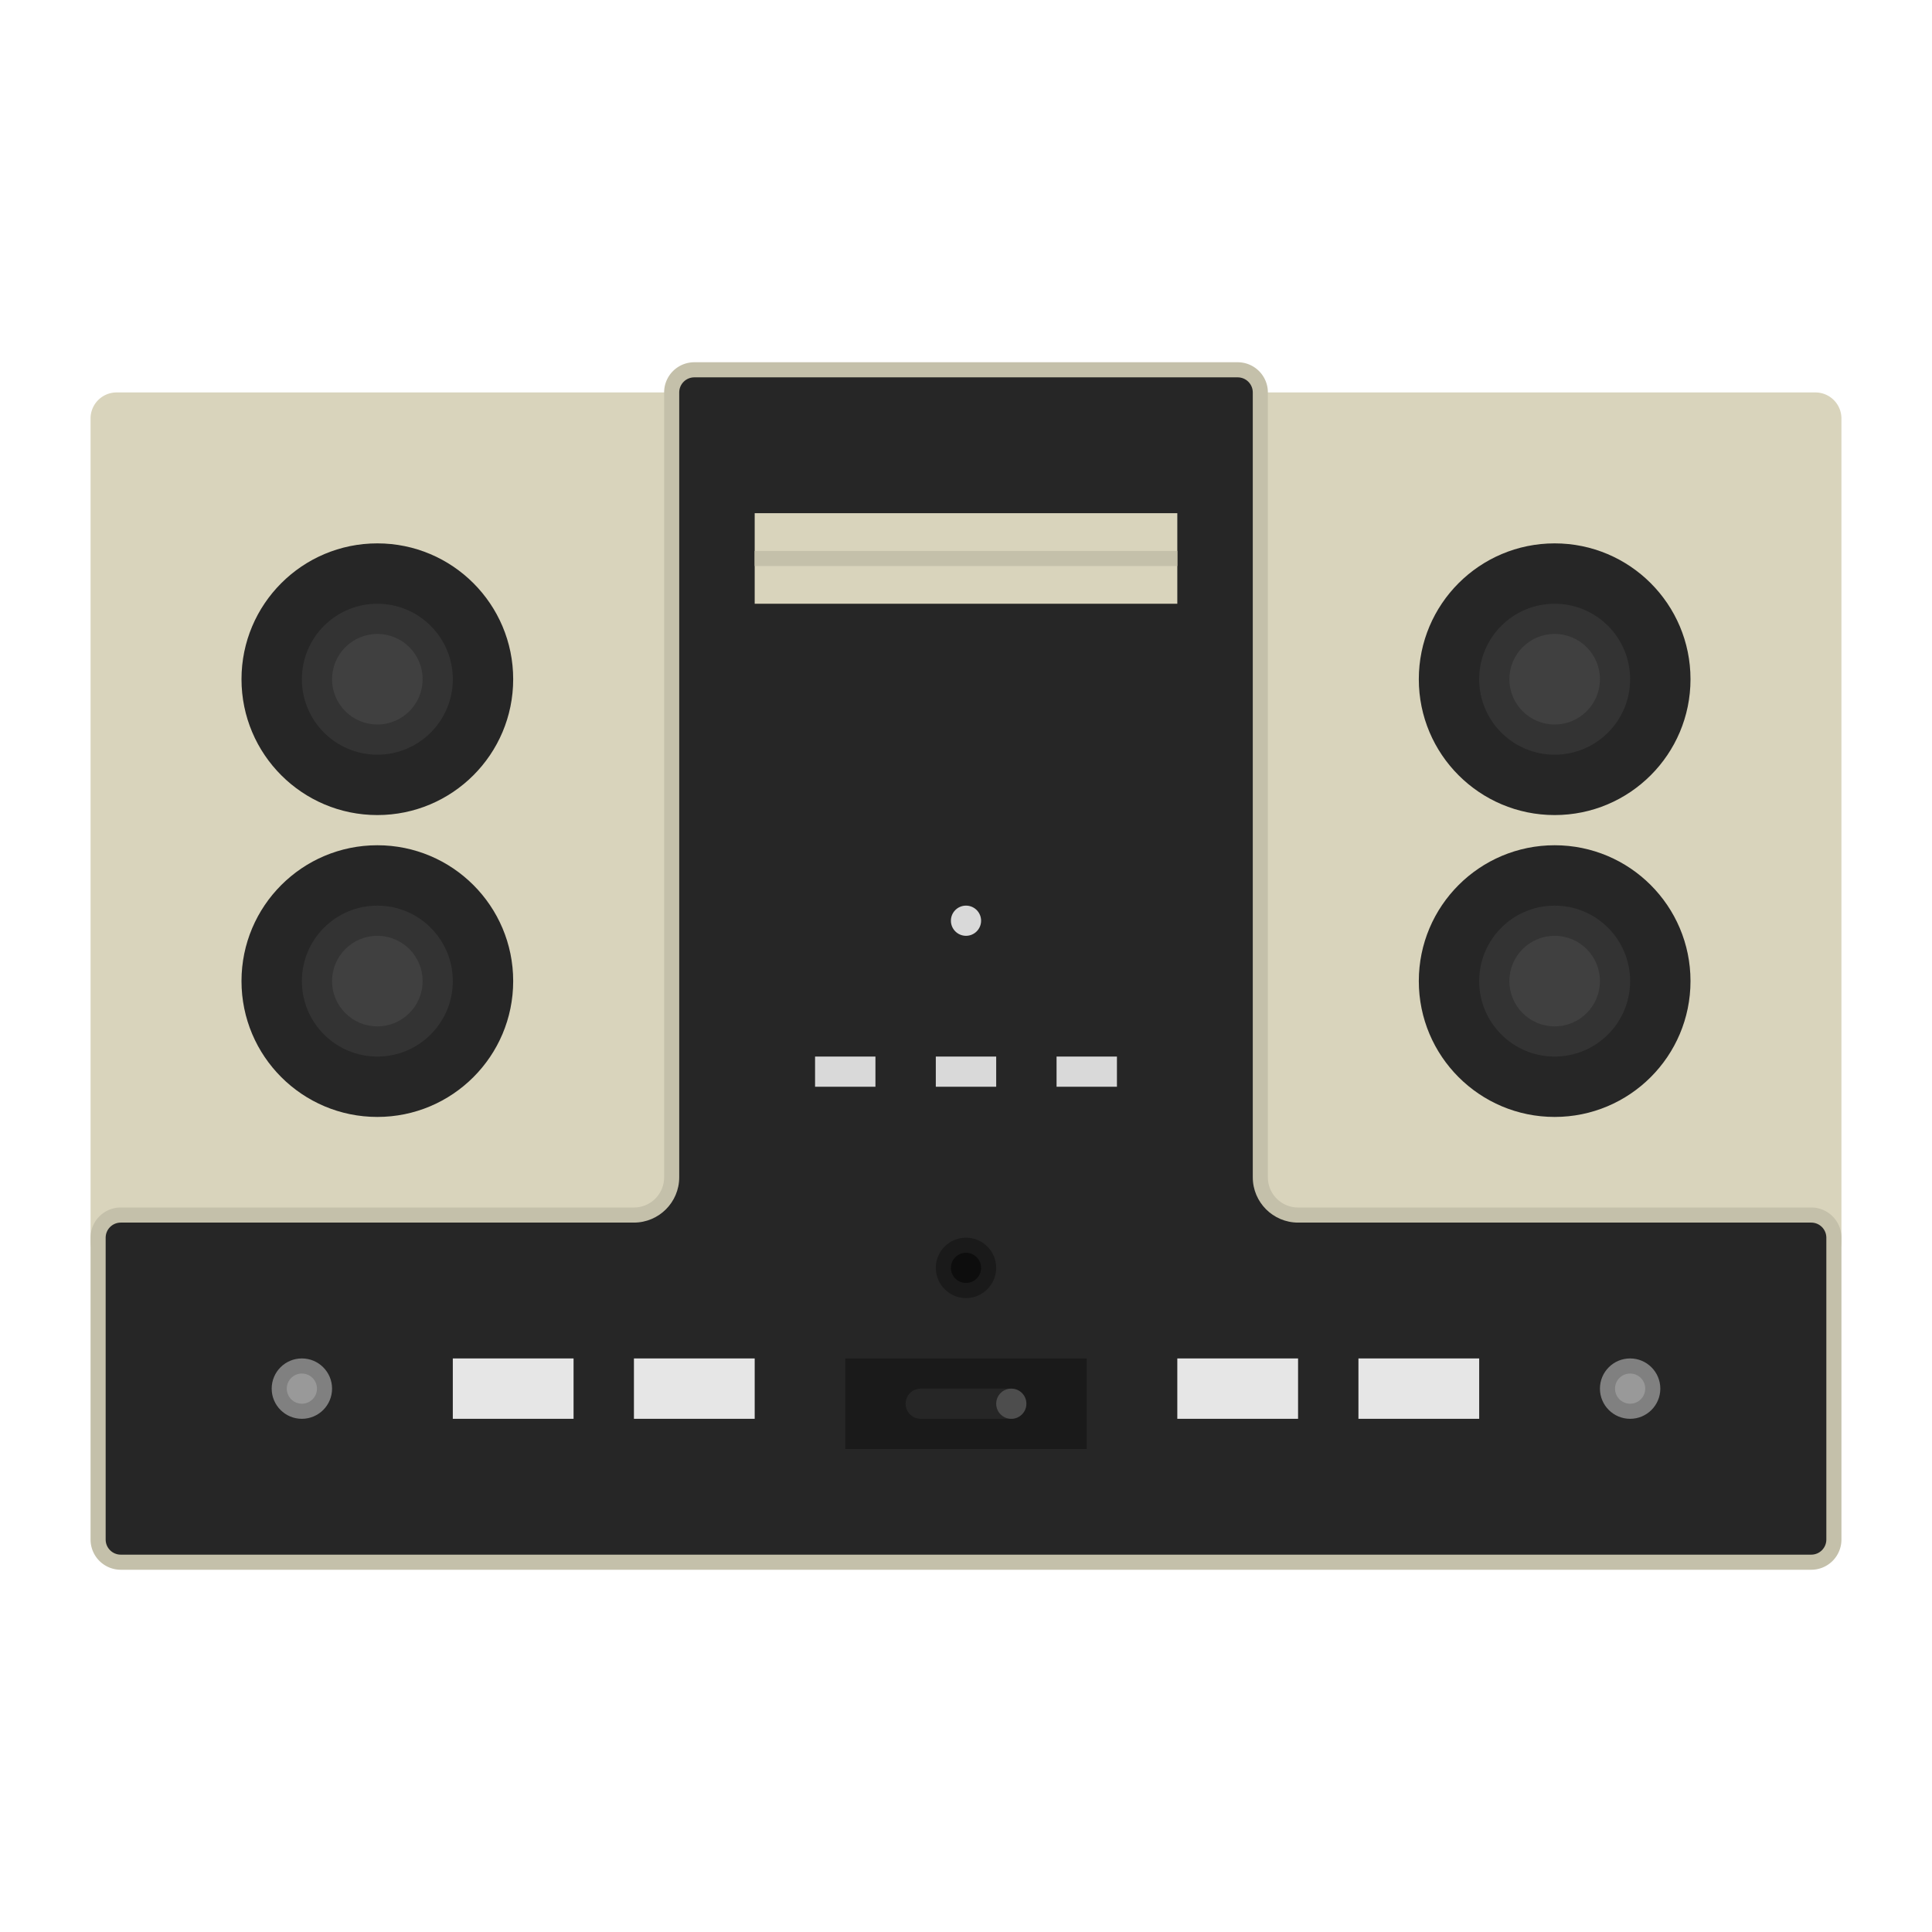 <svg xmlns="http://www.w3.org/2000/svg" xml:space="preserve" viewBox="0 0 256 256"><path d="M240.551 44h-67.614A11.97 11.97 0 0 0 164 40H92a11.97 11.97 0 0 0-8.937 4H15.449C9.136 44 4 49.136 4 55.449V204c0 6.617 5.383 12 12 12h224c6.617 0 12-5.383 12-12V55.449C252 49.136 246.864 44 240.551 44" style="opacity:.5;fill:#fff"/><path d="M240.551 168H15.449A3.45 3.45 0 0 1 12 164.551V55.449A3.45 3.45 0 0 1 15.449 52H240.55a3.45 3.45 0 0 1 3.449 3.449V164.55a3.45 3.45 0 0 1-3.448 3.45" style="fill:#d9d4bc"/><path d="M164 48H92a4 4 0 0 0-4 4v104a4 4 0 0 1-4 4H16a4 4 0 0 0-4 4v40a4 4 0 0 0 4 4h224a4 4 0 0 0 4-4v-40a4 4 0 0 0-4-4h-68a4 4 0 0 1-4-4V52a4 4 0 0 0-4-4" style="fill:#c4c0aa"/><path d="M164 50c1.103 0 2 .897 2 2v104c0 3.308 2.692 6 6 6h68c1.103 0 2 .897 2 2v40c0 1.103-.897 2-2 2H16c-1.103 0-2-.897-2-2v-40c0-1.103.897-2 2-2h68c3.308 0 6-2.692 6-6V52c0-1.103.897-2 2-2h68" style="fill:#262626"/><circle cx="50" cy="90" r="18" style="fill:#262626"/><circle cx="50" cy="90" r="10" style="fill:#333"/><circle cx="50" cy="90" r="6" style="fill:#404040"/><circle cx="50" cy="130" r="18" style="fill:#262626"/><circle cx="50" cy="130" r="10" style="fill:#333"/><circle cx="50" cy="130" r="6" style="fill:#404040"/><circle cx="206" cy="90" r="18" style="fill:#262626"/><circle cx="206" cy="90" r="10" style="fill:#333"/><circle cx="206" cy="90" r="6" style="fill:#404040"/><circle cx="206" cy="130" r="18" style="fill:#262626"/><circle cx="206" cy="130" r="10" style="fill:#333"/><circle cx="206" cy="130" r="6" style="fill:#404040"/><path d="M100 68h56v12h-56z" style="fill:#d9d4bc"/><circle cx="128" cy="122" r="2" style="fill:#d9d9d9"/><path d="M108 140h8v4h-8zm16 0h8v4h-8zm16 0h8v4h-8z" style="fill:#d9d9d9"/><circle cx="128" cy="168" r="4" style="fill:#1a1a1a"/><circle cx="128" cy="168" r="2" style="fill:#0d0d0d"/><path d="M112 180h32v12h-32z" style="fill:#1a1a1a"/><path d="M134 188h-12a2 2 0 1 1 0-4h12a2 2 0 1 1 0 4" style="fill:#262626"/><circle cx="134" cy="186" r="2" style="fill:#4d4d4d"/><path d="M84 180h16v8H84zm-24 0h16v8H60zm120 0h16v8h-16zm-24 0h16v8h-16z" style="fill:#e6e6e6"/><circle cx="40" cy="184" r="4" style="fill:gray"/><circle cx="40" cy="184" r="2" style="fill:#999"/><circle cx="216" cy="184" r="4" style="fill:gray"/><circle cx="216" cy="184" r="2" style="fill:#999"/><path d="M100 73h56v2h-56z" style="fill:#c4c0aa"/></svg>